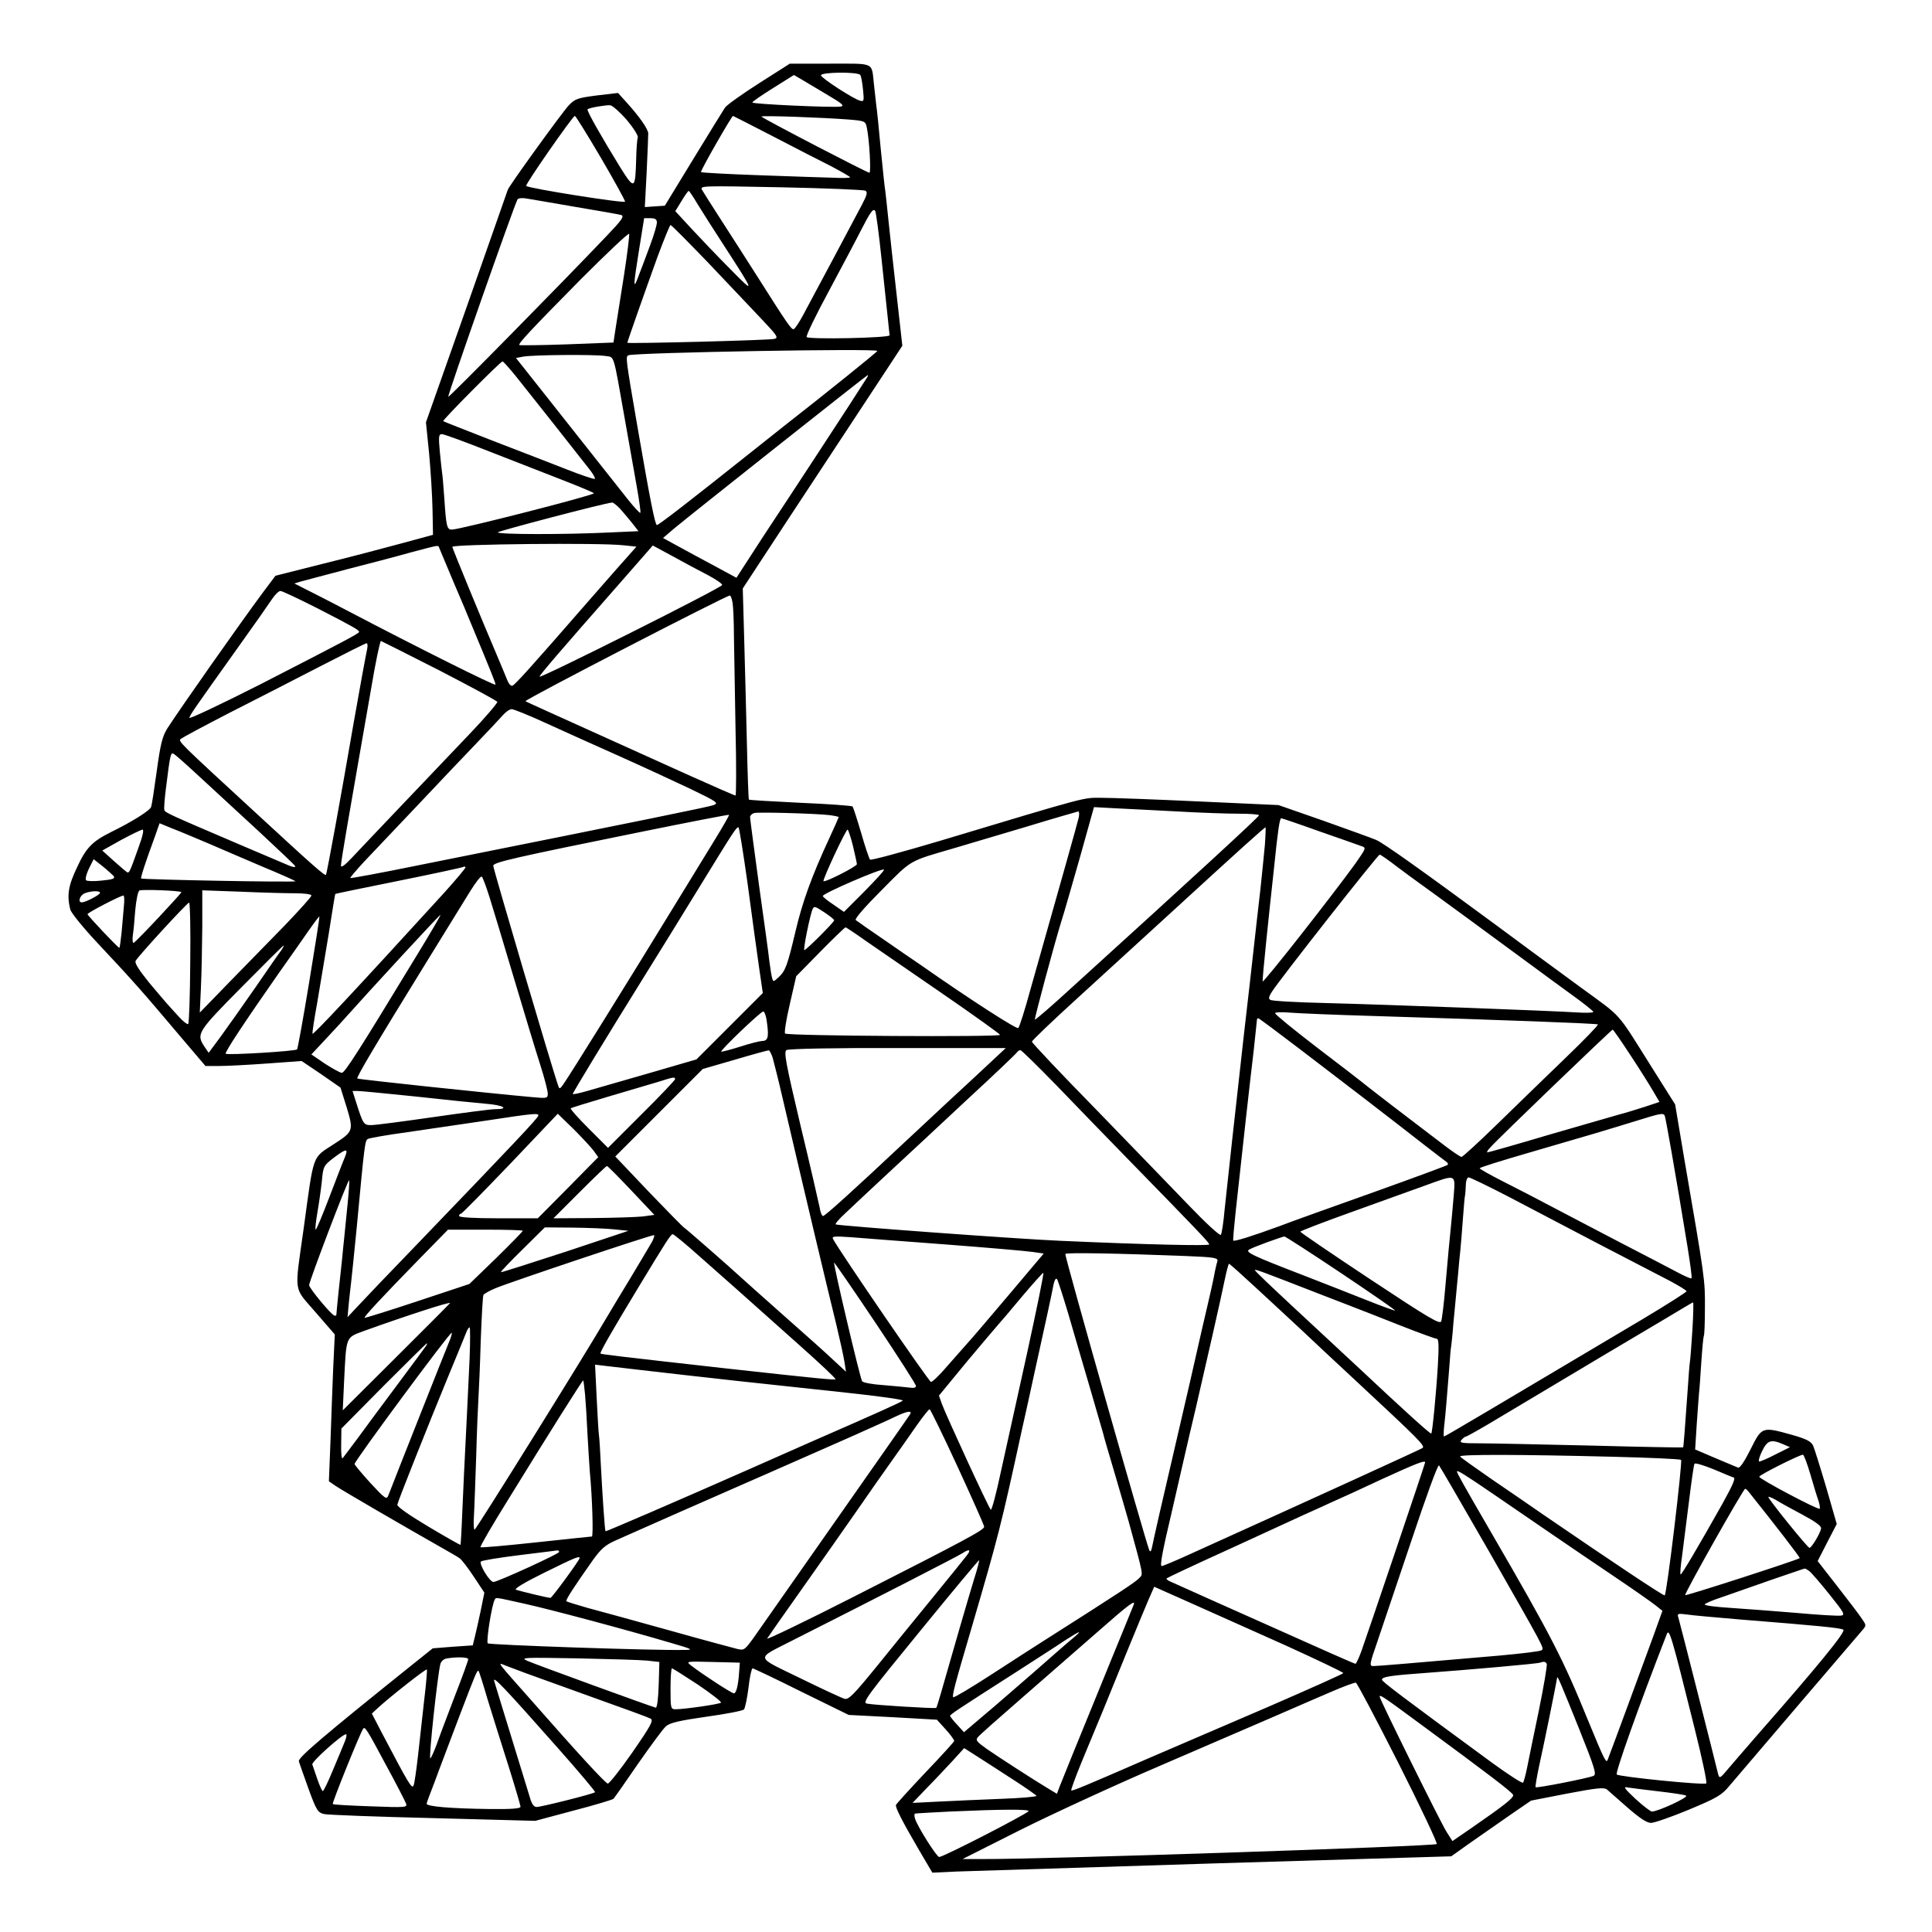 <?xml version="1.0" standalone="no"?>
<!DOCTYPE svg PUBLIC "-//W3C//DTD SVG 20010904//EN"
 "http://www.w3.org/TR/2001/REC-SVG-20010904/DTD/svg10.dtd">
<svg version="1.0" xmlns="http://www.w3.org/2000/svg"
 width="850pt" height="850pt" viewBox="0 0 850 850"
 preserveAspectRatio="xMidYMid meet">
<g transform="translate(0,850) scale(0.1,-0.1)"
fill="#000000" stroke="none">
<path d="M3340 8134 c-74 -47 -141 -95 -150 -107 -8 -12 -71 -114 -140 -227
l-125 -205 -44 -3 -44 -3 8 153 c4 84 7 161 7 171 -1 20 -38 73 -95 136 l-38
42 -94 -11 c-84 -11 -96 -15 -123 -44 -30 -32 -262 -353 -268 -371 -2 -5 -83
-238 -181 -516 l-179 -507 14 -138 c7 -77 14 -188 15 -248 l2 -109 -140 -38
c-77 -21 -233 -62 -347 -90 l-206 -52 -57 -76 c-105 -142 -354 -496 -419 -596
-21 -34 -30 -67 -46 -185 -11 -80 -22 -152 -25 -160 -5 -16 -85 -66 -175 -110
-84 -42 -111 -69 -151 -156 -39 -81 -45 -123 -30 -185 3 -14 58 -82 122 -150
156 -166 202 -219 348 -392 l125 -147 60 0 c34 0 129 5 212 11 l151 11 86 -58
85 -59 27 -86 c31 -103 30 -107 -55 -162 -98 -64 -88 -36 -134 -372 -41 -292
-46 -254 52 -368 l85 -98 -7 -147 c-3 -81 -9 -226 -12 -323 l-7 -176 29 -20
c24 -17 292 -173 479 -279 28 -16 58 -33 66 -39 9 -5 37 -42 63 -81 l47 -71
-16 -79 c-9 -43 -21 -96 -26 -116 l-9 -37 -88 -6 -88 -7 -100 -80 c-384 -308
-494 -402 -489 -417 2 -9 22 -63 42 -120 35 -96 41 -105 68 -112 17 -4 233
-12 480 -18 l450 -12 168 45 c93 24 172 48 176 52 5 5 53 74 108 154 56 80
110 154 123 165 16 15 58 25 177 42 86 12 160 26 166 32 5 5 14 48 20 95 5 47
14 86 18 86 4 0 101 -46 215 -103 l208 -102 194 -10 194 -11 39 -43 c22 -24
38 -47 37 -51 -2 -5 -59 -68 -128 -140 -69 -73 -126 -136 -128 -141 -4 -10 27
-71 100 -196 l60 -102 106 5 c59 2 573 18 1142 36 l1035 31 80 57 c44 31 123
86 175 122 l96 66 159 31 c131 25 162 28 175 18 8 -7 49 -43 91 -80 53 -46 84
-67 103 -67 14 0 89 26 166 58 122 51 145 64 177 103 67 79 566 663 586 686
19 22 19 22 -4 55 -12 18 -61 82 -107 141 l-85 109 42 82 42 81 -46 160 c-26
88 -52 171 -58 185 -10 19 -29 29 -92 47 -133 37 -133 37 -183 -63 -26 -52
-47 -84 -55 -81 -7 3 -52 22 -100 42 l-89 38 7 111 c4 61 9 122 10 136 2 14 6
75 10 135 4 61 9 113 11 117 3 3 5 60 5 125 1 121 0 128 -91 656 l-40 238
-102 162 c-160 254 -125 215 -315 354 -171 125 -286 210 -368 271 -323 238
-498 363 -531 377 -22 9 -127 47 -234 85 l-195 68 -350 16 c-192 9 -385 16
-428 16 -85 0 -45 11 -717 -191 -162 -48 -298 -85 -302 -81 -4 4 -22 57 -39
117 -18 61 -35 113 -38 117 -3 3 -106 11 -229 16 -123 6 -225 12 -227 14 -2 1
-6 116 -9 253 -3 138 -9 346 -12 463 l-6 213 93 142 c51 78 179 273 284 432
105 160 221 336 258 392 l67 102 -25 223 c-14 123 -30 270 -36 328 -6 58 -12
116 -14 130 -3 14 -11 97 -20 185 -8 88 -17 176 -20 195 -2 19 -7 60 -10 90
-11 98 7 90 -193 90 l-177 0 -135 -86z m445 36 c4 -6 9 -35 12 -65 5 -49 4
-53 -13 -48 -30 8 -167 97 -172 111 -5 15 163 17 173 2z m-142 -89 c63 -37 74
-47 55 -50 -37 -5 -388 11 -388 18 0 4 41 32 92 64 l91 57 36 -21 c20 -12 71
-42 114 -68z m-885 -109 c29 -35 51 -70 48 -77 -3 -8 -6 -49 -7 -92 -4 -138
-7 -140 -71 -38 -80 130 -148 249 -143 254 7 7 78 19 99 18 11 -1 44 -31 74
-65z m-115 -165 c59 -101 107 -188 107 -194 0 -9 -424 58 -435 69 -6 5 205
308 214 308 4 0 55 -83 114 -183z m758 93 c96 -50 211 -109 257 -132 45 -24
82 -45 82 -48 0 -3 -33 -4 -72 -2 -40 1 -187 6 -326 11 -139 5 -255 11 -258
14 -4 4 135 247 141 247 1 0 81 -41 176 -90z m335 74 c70 -6 72 -7 78 -37 11
-54 19 -197 11 -197 -10 0 -464 236 -475 247 -5 6 271 -4 386 -13z m71 -313
c11 -6 8 -18 -15 -62 -16 -30 -73 -137 -127 -239 -55 -102 -113 -212 -131
-245 -17 -32 -36 -61 -42 -63 -10 -3 -26 20 -161 233 -46 72 -116 182 -157
245 -41 63 -79 124 -85 134 -11 19 -4 19 347 12 197 -4 364 -11 371 -15z
m-738 -59 c19 -31 71 -113 116 -182 138 -213 139 -217 29 -105 -55 55 -131
135 -171 178 l-72 78 27 44 c15 25 29 45 32 45 3 0 20 -26 39 -58z m-539 -12
c102 -17 193 -33 203 -36 15 -5 3 -22 -64 -92 -190 -200 -693 -711 -697 -708
-4 5 291 846 305 869 3 5 20 7 37 4 17 -3 114 -19 216 -37z m1349 -235 c12
-115 25 -235 28 -265 3 -30 6 -59 7 -65 1 -12 -354 -19 -365 -8 -4 5 40 96 98
203 57 107 121 227 140 265 43 84 54 98 63 88 4 -4 17 -102 29 -218z m-989
166 c0 -11 -13 -55 -29 -98 -16 -43 -38 -103 -50 -133 -26 -71 -26 -54 1 113
l22 137 28 0 c21 0 28 -5 28 -19z m222 -173 c85 -90 191 -201 235 -248 73 -77
79 -86 60 -91 -22 -6 -647 -22 -647 -17 0 5 75 218 132 376 29 78 55 142 58
142 4 0 76 -73 162 -162z m-366 -55 c-15 -93 -31 -198 -37 -234 l-10 -66 -205
-8 c-113 -4 -207 -5 -209 -3 -6 6 47 63 273 292 114 114 208 203 210 197 2 -6
-8 -86 -22 -178z m1114 -337 c0 -4 -227 -187 -400 -322 -30 -24 -102 -81 -160
-127 -271 -216 -402 -317 -410 -317 -8 0 -31 117 -85 430 -53 307 -53 311 -40
317 33 12 1095 31 1095 19z m-1198 -22 c43 -7 34 20 88 -284 17 -96 40 -226
51 -288 11 -63 19 -116 16 -118 -2 -3 -29 26 -58 63 -63 80 -233 294 -382 483
l-107 135 32 6 c44 8 314 10 360 3z m-395 -86 c52 -65 273 -344 325 -411 17
-21 28 -41 25 -44 -3 -2 -56 15 -119 40 -62 24 -210 82 -328 127 -118 46 -217
85 -220 87 -5 4 252 263 261 263 3 0 28 -28 56 -62z m1547 -10 c-16 -26 -115
-179 -226 -348 -63 -96 -167 -255 -232 -353 l-116 -179 -98 53 c-53 28 -126
68 -161 87 l-64 35 48 41 c58 49 849 676 853 676 2 0 0 -6 -4 -12z m-1662
-324 c106 -41 252 -98 323 -126 72 -28 134 -54 138 -58 8 -7 -590 -160 -625
-160 -22 0 -25 15 -33 135 -4 55 -8 106 -10 115 -1 8 -6 50 -10 93 -6 66 -5
77 9 77 9 0 102 -34 208 -76z m575 -251 c14 -16 38 -44 54 -64 l28 -36 -136
-6 c-185 -9 -483 -9 -483 1 0 5 471 129 503 131 4 1 19 -11 34 -26z m16 -162
l57 -6 -22 -25 c-13 -14 -96 -108 -185 -210 -257 -295 -327 -373 -339 -377 -7
-2 -16 9 -22 24 -6 15 -27 66 -47 113 -67 157 -195 468 -195 474 0 12 650 19
753 7z m-810 -13 c3 -7 31 -74 62 -148 32 -74 68 -160 80 -190 87 -209 105
-254 105 -262 0 -8 -342 163 -655 327 -55 29 -129 67 -165 85 l-65 33 30 9
c17 5 107 28 200 53 94 24 220 57 280 74 133 35 122 34 128 19z m1179 -117
c38 -20 67 -40 65 -45 -4 -13 -796 -410 -803 -403 -4 3 104 128 330 385 l168
192 87 -47 c47 -26 116 -63 153 -82z m-1718 -146 c156 -80 186 -97 186 -105 0
-7 -69 -43 -439 -233 -178 -90 -312 -153 -308 -145 6 17 14 29 213 308 69 96
136 192 150 213 13 20 30 37 38 37 7 0 79 -34 160 -75z m1829 23 c3 -18 6 -85
6 -148 1 -63 4 -247 7 -407 4 -161 3 -293 0 -293 -4 0 -98 41 -209 91 -615
278 -712 321 -715 324 -6 6 881 464 899 465 4 0 9 -15 12 -32z m-1291 -297
c139 -72 254 -134 256 -139 1 -5 -52 -68 -119 -138 -68 -71 -202 -212 -299
-314 -97 -102 -197 -207 -223 -235 -31 -33 -47 -44 -47 -33 0 9 12 83 26 165
30 172 76 439 105 603 21 126 41 220 45 220 1 0 116 -58 256 -129z m-316 97
c-8 -38 -33 -174 -60 -328 -55 -319 -118 -665 -122 -669 -5 -5 -50 34 -309
273 -339 312 -341 314 -330 325 6 5 102 57 215 115 113 57 293 150 400 205
107 55 198 101 203 101 4 0 5 -10 3 -22z m785 -329 c74 -34 219 -99 322 -145
103 -46 245 -112 315 -145 116 -56 125 -62 102 -71 -22 -8 -276 -60 -1310
-267 -157 -32 -287 -56 -289 -54 -2 1 25 33 60 71 35 37 143 151 239 252 96
102 214 226 261 275 48 50 97 102 110 117 13 15 31 28 40 28 9 0 76 -27 150
-61z m-1519 -240 c57 -53 173 -160 258 -238 85 -79 157 -147 159 -152 1 -6
-12 -4 -30 4 -19 8 -115 49 -214 91 -311 133 -327 140 -332 152 -2 7 1 49 7
95 19 154 21 160 35 152 8 -5 60 -51 117 -104z m4297 -149 c102 -6 224 -10
273 -10 48 0 88 -3 87 -7 0 -7 -283 -267 -826 -760 -86 -79 -158 -141 -160
-139 -3 3 85 331 116 431 11 33 47 160 82 282 l62 222 91 -5 c50 -2 174 -9
275 -14z m-1531 -16 c23 -3 42 -7 42 -9 0 -1 -18 -43 -41 -92 -78 -168 -119
-282 -149 -410 -36 -152 -44 -174 -75 -203 -22 -20 -23 -21 -28 -3 -3 10 -8
43 -12 73 -3 30 -24 182 -46 338 -21 156 -39 289 -39 297 0 7 8 15 18 18 20 5
269 -2 330 -9z m1098 -11 c-6 -25 -76 -275 -213 -758 -24 -88 -48 -164 -53
-168 -6 -7 -210 124 -430 278 -25 17 -97 66 -160 110 -63 43 -119 82 -125 87
-6 5 39 57 115 133 135 136 115 124 320 184 58 17 202 60 320 95 118 36 219
65 224 66 4 0 5 -12 2 -27z m-1602 -99 c-37 -60 -115 -188 -174 -284 -201
-329 -464 -752 -492 -791 -13 -19 -17 -21 -21 -9 -25 69 -287 958 -287 971 0
15 88 35 650 149 212 43 386 77 388 75 1 -1 -27 -51 -64 -111z m2659 39 c89
-31 172 -60 185 -65 24 -8 23 -8 -24 -76 -95 -132 -404 -526 -409 -520 -1 2 6
82 16 178 10 96 25 240 34 320 17 167 25 220 32 220 3 0 77 -25 166 -57z
m-4888 -53 c55 -24 163 -70 240 -103 77 -32 142 -61 145 -64 5 -6 -673 7 -679
12 -3 4 18 69 61 186 l20 57 56 -23 c32 -12 102 -42 157 -65z m2374 -177 c18
-137 41 -301 50 -365 l17 -117 -146 -146 -146 -146 -210 -61 c-115 -33 -237
-68 -271 -78 -35 -10 -63 -16 -63 -13 0 6 144 243 315 518 62 99 174 281 250
405 146 238 154 250 164 250 3 0 21 -111 40 -247z m2276 170 c-4 -43 -13 -132
-20 -198 -8 -66 -21 -185 -30 -265 -9 -80 -27 -242 -41 -360 -37 -329 -74
-664 -86 -780 -5 -58 -13 -109 -17 -113 -5 -4 -66 52 -137 126 -71 74 -256
265 -411 425 -156 159 -283 294 -283 299 0 5 91 92 202 193 112 102 311 284
443 405 265 243 378 345 383 345 1 0 0 -35 -3 -77z m-4955 -10 c-38 -107 -41
-114 -50 -111 -4 2 -30 24 -59 50 l-51 46 82 46 c46 25 88 45 95 46 7 0 1 -28
-17 -77z m3143 4 c9 -39 17 -75 17 -79 0 -10 -140 -81 -147 -75 -5 6 98 227
106 227 3 0 14 -33 24 -73z m2393 -90 c38 -28 79 -59 91 -67 22 -15 407 -297
519 -380 33 -25 104 -76 157 -115 53 -38 97 -73 97 -77 0 -4 -35 -5 -77 -2
-111 7 -826 34 -1100 41 -127 3 -237 9 -244 14 -9 5 -7 14 7 36 38 59 466 603
474 603 4 0 39 -24 76 -53z m-5647 -40 c9 -12 1 -16 -50 -21 -34 -4 -66 -3
-70 1 -5 5 1 28 12 51 l21 42 38 -30 c20 -16 42 -36 49 -43z m1455 -75 c-395
-433 -575 -625 -579 -620 -2 2 7 62 20 133 12 72 35 209 51 305 15 96 28 176
29 177 0 1 126 27 280 58 154 31 282 59 284 61 2 2 6 2 9 -1 3 -2 -40 -53 -94
-113z m1850 7 l-91 -91 -46 32 c-26 17 -47 34 -47 38 1 12 261 124 269 116 3
-3 -36 -45 -85 -95z m-1651 -24 c14 -44 62 -204 107 -355 45 -151 97 -323 116
-382 19 -59 34 -117 34 -129 0 -21 -3 -22 -67 -16 -190 17 -767 78 -771 82 -5
5 81 150 303 510 81 132 168 273 193 313 25 40 48 70 52 65 4 -4 19 -44 33
-88z m-1355 20 c3 -3 -199 -219 -210 -223 -4 -2 -6 11 -4 30 3 18 8 69 11 113
4 44 12 83 18 87 9 6 176 0 185 -7z m-358 -3 c0 -9 -64 -42 -80 -42 -19 0 -9
31 13 40 28 11 67 12 67 2z m857 -2 c42 0 73 -4 73 -10 0 -6 -51 -62 -112
-126 -62 -64 -173 -177 -246 -252 l-133 -137 5 110 c3 61 5 182 6 269 l0 159
167 -6 c91 -4 199 -7 240 -7z m-752 -57 c-2 -27 -7 -78 -10 -115 -4 -38 -8
-68 -10 -68 -6 0 -140 142 -140 148 1 7 143 81 158 82 4 0 5 -21 2 -47z m292
-247 c-1 -145 -5 -267 -9 -271 -3 -4 -24 12 -45 36 -21 23 -43 47 -48 53 -6 6
-41 48 -79 93 -46 57 -65 87 -59 96 13 23 227 256 235 256 4 1 7 -118 5 -263z
m2793 218 c22 -15 40 -29 40 -33 0 -8 -123 -131 -131 -131 -7 0 27 165 37 182
7 12 10 11 54 -18z m-1798 -190 c-250 -412 -315 -514 -328 -514 -7 0 -40 18
-74 40 l-60 41 44 47 c24 26 59 64 78 84 153 171 444 486 446 483 2 -1 -46
-83 -106 -181z m-472 -117 c-26 -158 -50 -290 -53 -294 -8 -8 -307 -26 -314
-19 -6 5 87 145 236 358 42 59 98 139 125 178 27 39 50 69 51 68 2 -2 -19
-132 -45 -291z m2447 185 c45 -31 197 -136 337 -232 140 -96 255 -179 256
-183 0 -10 -936 -5 -946 6 -4 4 5 62 21 130 l28 122 106 108 c58 59 108 107
111 107 3 0 42 -26 87 -58z m-2568 -41 c-8 -10 -59 -83 -113 -162 -55 -79
-124 -177 -154 -218 l-54 -73 -19 28 c-36 55 -31 64 163 260 100 101 183 184
186 184 2 0 -2 -8 -9 -19z m2136 -325 c8 -60 3 -76 -23 -76 -9 0 -53 -11 -96
-25 -44 -14 -81 -23 -83 -22 -5 6 174 177 185 177 6 0 14 -24 17 -54z m2670
34 c589 -18 980 -33 985 -37 3 -3 -61 -69 -141 -146 -81 -78 -215 -208 -298
-289 -84 -82 -156 -148 -161 -148 -5 0 -39 23 -77 52 -217 165 -283 216 -329
252 -28 23 -133 104 -233 180 -99 76 -181 143 -181 148 0 5 28 6 63 3 34 -3
202 -10 372 -15z m-327 -145 c180 -137 401 -307 552 -425 46 -36 89 -68 94
-72 6 -4 8 -9 5 -13 -3 -3 -149 -57 -325 -120 -175 -62 -364 -130 -419 -151
-117 -43 -195 -67 -199 -62 -2 1 3 57 10 123 31 287 66 599 80 715 7 69 14
129 14 133 0 4 2 7 6 7 3 0 85 -61 182 -135z m1455 -27 c41 -62 86 -134 101
-160 l27 -46 -63 -21 c-35 -11 -85 -27 -113 -34 -27 -8 -168 -48 -312 -90
-144 -43 -265 -77 -269 -77 -4 0 1 10 12 21 33 38 534 519 539 519 3 0 38 -51
78 -112z m-2809 -26 c-33 -31 -121 -113 -195 -181 -74 -69 -161 -150 -194
-181 -211 -198 -345 -320 -354 -320 -5 0 -12 17 -15 38 -4 20 -41 182 -84 360
-65 275 -74 324 -62 332 9 6 214 10 490 9 l475 0 -61 -57z m-965 16 c5 -18 26
-100 45 -183 99 -425 196 -833 236 -995 15 -63 31 -135 35 -160 l7 -45 -54 50
c-29 28 -130 118 -223 200 -93 83 -177 157 -185 165 -45 42 -243 215 -249 218
-4 1 -74 73 -156 158 l-148 156 192 192 193 193 142 41 c77 23 144 41 148 41
3 1 11 -14 17 -31z m1246 -120 c81 -84 222 -230 314 -324 319 -327 361 -371
361 -379 0 -7 -273 -1 -655 16 -187 8 -963 65 -988 72 -5 1 15 25 45 52 29 28
114 107 188 176 74 69 231 214 347 323 117 108 215 201 218 207 4 5 10 9 14 9
5 0 75 -69 156 -152z m-1675 24 c0 -4 -66 -74 -148 -155 l-147 -147 -85 85
c-46 46 -82 86 -79 89 2 2 76 25 164 51 88 26 187 55 220 65 69 22 75 23 75
12z m-1143 -76 c125 -14 265 -28 310 -32 79 -6 107 -24 40 -24 -18 0 -140 -16
-272 -35 -132 -19 -254 -35 -271 -35 -34 0 -36 2 -68 103 l-15 47 24 0 c13 0
126 -11 252 -24z m541 -85 c-5 -14 -101 -116 -528 -560 -124 -128 -244 -254
-268 -280 l-43 -46 6 65 c4 36 8 76 10 90 2 14 13 124 25 245 34 366 36 376
48 384 7 4 86 18 175 30 89 13 245 36 347 51 209 32 233 34 228 21z m244 -154
l20 -28 -133 -135 -133 -134 -173 0 c-109 0 -173 4 -173 10 0 6 3 10 8 10 4 0
101 99 217 220 l209 220 69 -67 c38 -38 78 -81 89 -96z m4712 155 c4 -8 44
-233 100 -575 12 -75 21 -139 18 -141 -2 -3 -32 10 -65 28 -34 18 -143 75
-242 126 -99 52 -234 122 -300 157 -66 35 -166 87 -222 115 -57 29 -103 55
-103 58 0 4 98 34 218 69 259 75 346 101 472 140 106 33 117 35 124 23z
m-5807 -184 c-8 -18 -38 -97 -68 -175 -30 -79 -57 -143 -60 -143 -3 0 0 33 7
73 7 39 16 103 20 140 6 66 8 69 52 103 56 42 66 43 49 2z m1260 -145 l102
-108 -52 -7 c-29 -3 -128 -6 -222 -7 l-170 -1 115 115 c63 63 117 115 120 115
3 1 51 -48 107 -107z m3619 -20 c-4 -43 -8 -98 -11 -123 -9 -86 -14 -146 -26
-280 -6 -74 -15 -143 -18 -153 -6 -15 -53 13 -313 185 -169 112 -307 206 -307
209 -1 3 104 43 232 89 127 46 273 98 322 116 132 48 128 49 121 -43z m243 -9
c91 -48 202 -106 246 -129 70 -37 179 -94 463 -241 39 -21 72 -41 72 -45 0 -4
-87 -59 -192 -122 -648 -385 -870 -517 -875 -517 -2 0 -2 21 1 48 6 50 11 116
22 252 3 47 7 92 9 100 1 8 6 51 9 95 4 44 9 96 11 115 2 19 6 67 10 105 3 39
8 86 10 105 2 19 7 80 11 135 4 55 8 103 10 108 1 4 2 23 3 42 0 19 6 35 12
35 7 0 87 -39 178 -86z m-5109 -24 c-5 -52 -12 -120 -15 -150 -3 -30 -8 -75
-10 -100 -10 -87 -25 -235 -25 -243 0 -5 -4 -7 -9 -5 -16 6 -111 121 -111 134
0 16 171 466 176 461 2 -1 -1 -45 -6 -97z m1175 -119 l60 -6 -279 -93 c-154
-50 -281 -91 -282 -89 -2 2 41 47 95 100 l98 97 124 -1 c68 -1 151 -4 184 -8z
m-405 -6 c0 -3 -53 -57 -117 -120 l-118 -114 -229 -76 c-126 -42 -230 -74
-232 -73 -4 4 70 84 233 251 l134 137 165 0 c90 0 164 -2 164 -5z m570 -46
c-7 -12 -50 -85 -97 -163 -47 -77 -93 -154 -103 -171 -90 -155 -575 -934 -582
-935 -4 0 -5 26 -3 58 2 31 6 149 10 262 3 113 8 230 10 260 2 30 7 143 10
250 4 107 9 199 12 203 3 5 26 18 52 29 64 27 694 238 699 234 2 -3 -2 -14 -8
-27z m206 -65 c112 -99 167 -147 442 -393 89 -79 160 -146 158 -149 -5 -4 -69
2 -486 48 -491 55 -545 62 -548 65 -4 4 49 97 166 290 126 208 143 235 152
235 4 0 57 -43 116 -96z m1084 51 c184 -14 357 -29 383 -33 l49 -7 -152 -180
c-84 -99 -166 -196 -184 -215 -17 -19 -57 -65 -90 -102 -32 -38 -64 -68 -70
-68 -9 1 -391 558 -430 627 -8 14 1 15 75 10 46 -4 235 -18 419 -32z m1740
-126 c133 -89 240 -163 238 -165 -2 -1 -58 19 -123 45 -66 26 -187 74 -270
106 -239 92 -270 107 -248 118 18 11 143 56 154 57 4 0 116 -72 249 -161z
m-682 75 c126 -5 142 -8 138 -23 -3 -9 -10 -38 -15 -66 -5 -27 -19 -88 -30
-135 -11 -47 -32 -137 -46 -200 -14 -63 -39 -171 -55 -240 -107 -459 -134
-579 -140 -610 -5 -26 -9 -31 -14 -19 -16 38 -373 1295 -369 1302 4 7 225 3
531 -9z m-1364 -297 c97 -145 176 -268 176 -275 0 -7 -11 -10 -27 -7 -16 2
-67 7 -115 11 -49 3 -91 11 -95 17 -10 17 -130 527 -123 522 4 -3 87 -123 184
-268z m1684 146 c70 -64 156 -145 192 -178 36 -34 139 -131 230 -215 287 -267
312 -292 298 -301 -11 -7 -468 -216 -1030 -470 -59 -27 -112 -49 -117 -49 -9
0 3 64 47 250 11 47 32 139 47 205 15 66 40 174 56 240 41 177 110 479 127
563 8 39 17 72 19 72 3 0 62 -53 131 -117z m252 -10 c36 -14 103 -40 150 -58
47 -18 149 -58 227 -89 79 -31 148 -56 154 -56 9 0 10 -32 5 -117 -7 -119 -24
-295 -29 -300 -4 -3 -119 101 -317 287 -74 69 -208 193 -297 276 -88 82 -162
152 -162 156 -1 6 35 -8 269 -99z m-1271 -265 c-43 -194 -95 -431 -116 -525
-20 -95 -40 -169 -44 -165 -10 9 -197 416 -215 465 l-13 37 126 153 c70 83
132 157 138 163 6 6 51 59 100 118 49 58 92 106 95 106 4 0 -29 -159 -71 -352z
m181 172 c23 -80 66 -226 95 -325 29 -99 55 -189 58 -200 2 -11 26 -92 52
-180 26 -88 53 -182 61 -210 67 -245 64 -229 46 -248 -14 -16 -85 -63 -414
-272 -43 -27 -151 -97 -239 -154 -88 -57 -162 -101 -165 -98 -6 6 5 49 81 307
119 407 129 447 220 865 14 61 38 171 54 245 51 231 80 364 86 398 4 19 10 30
15 25 4 -4 26 -73 50 -153z m-2720 47 c0 -1 -106 -108 -236 -237 l-236 -235 6
130 c10 200 6 189 89 220 184 66 377 129 377 122z m5466 -116 c-4 -65 -9 -130
-11 -142 -2 -13 -6 -63 -9 -111 -13 -186 -19 -263 -21 -266 -1 -1 -182 2 -401
8 -220 5 -441 10 -493 10 -82 0 -92 2 -81 15 7 8 16 15 20 15 4 0 70 37 146
83 77 46 285 170 464 277 179 106 339 201 355 211 17 10 32 19 34 19 2 0 1
-54 -3 -119z m-5380 -128 c-4 -76 -8 -181 -11 -233 -13 -255 -15 -305 -21
-440 -3 -80 -7 -146 -8 -147 -1 -1 -65 35 -142 81 -84 50 -138 88 -136 96 4
19 139 358 223 562 39 94 75 182 80 195 5 13 11 23 15 23 3 0 3 -62 0 -137z
m-85 86 c-10 -23 -255 -642 -272 -687 -8 -21 -13 -18 -79 53 -38 42 -70 80
-70 84 0 14 421 583 427 577 2 -2 -1 -14 -6 -27z m-107 -31 c-5 -7 -62 -85
-128 -173 -66 -88 -144 -194 -174 -235 -31 -41 -59 -79 -64 -85 -5 -6 -8 20
-7 60 l1 70 186 188 c103 103 188 187 190 187 2 0 0 -6 -4 -12z m1356 -152
c129 -14 351 -38 492 -53 142 -15 254 -31 250 -35 -7 -7 -116 -56 -407 -183
-66 -29 -183 -81 -260 -115 -317 -140 -639 -279 -641 -277 -3 3 -13 149 -20
282 -3 66 -7 130 -9 142 -2 11 -6 86 -10 165 l-7 144 188 -22 c104 -12 295
-34 424 -48z m-656 -61 c3 -33 8 -114 11 -180 4 -66 8 -138 10 -160 11 -116
16 -285 9 -285 -5 0 -116 -12 -247 -26 -131 -14 -241 -24 -243 -21 -3 3 53 99
124 213 179 291 326 524 328 521 1 -1 5 -29 8 -62z m1639 -318 c64 -139 117
-258 117 -264 0 -14 -80 -57 -574 -308 -214 -109 -385 -191 -381 -184 5 8 72
104 150 214 78 110 186 264 241 343 54 78 126 181 159 227 33 46 82 116 109
155 27 38 52 70 56 70 3 0 59 -114 123 -253z m-209 231 c-4 -7 -139 -200 -299
-428 -160 -228 -313 -446 -340 -485 -92 -132 -86 -126 -120 -120 -16 4 -151
40 -300 82 -148 41 -310 86 -360 99 -49 14 -91 27 -93 29 -5 5 35 66 117 182
36 50 55 66 100 86 119 53 402 178 526 232 72 31 186 82 255 112 69 30 190 84
270 119 80 36 163 73 185 84 47 22 69 25 59 8z m3841 -132 l30 -13 -62 -31
c-34 -18 -67 -32 -73 -32 -5 0 0 20 12 45 24 49 40 54 93 31z m-752 -55 c163
-4 300 -10 303 -14 7 -7 -62 -587 -72 -596 -4 -4 -239 153 -531 353 -56 39
-161 111 -233 160 -72 50 -133 93 -136 98 -6 10 271 9 669 -1z m872 -78 c14
-49 30 -101 36 -117 5 -16 7 -31 5 -34 -7 -6 -266 131 -266 141 0 8 176 96
192 97 4 0 19 -39 33 -87z m-1695 53 c0 -6 -260 -774 -281 -832 -11 -30 -23
-54 -25 -54 -5 0 -87 36 -619 274 -93 42 -181 81 -194 87 -13 5 -21 12 -18 15
3 3 126 61 274 128 147 68 297 136 333 153 36 16 89 40 119 54 30 13 129 58
220 101 151 69 191 85 191 74z m1356 -66 c12 0 -1 -31 -47 -114 -105 -187
-182 -317 -185 -313 -3 2 0 37 6 78 5 41 19 148 30 237 11 90 22 168 25 172 3
5 42 -7 86 -25 45 -19 83 -35 85 -35z m-1077 -322 c247 -433 245 -428 234
-438 -4 -5 -89 -15 -188 -24 -393 -34 -534 -46 -553 -46 -18 0 -17 7 18 108
20 59 87 259 150 445 62 186 116 335 121 330 4 -4 102 -173 218 -375z m28 244
c169 -116 344 -236 528 -360 83 -56 163 -112 179 -125 l30 -24 -41 -114 c-33
-90 -171 -466 -199 -539 -7 -21 -13 -9 -86 168 -111 273 -163 374 -423 822
-127 219 -155 269 -155 276 0 8 34 -13 167 -104z m1117 14 c112 -140 227 -289
224 -291 -8 -8 -500 -167 -504 -163 -5 5 256 468 264 468 3 0 10 -6 16 -14z
m236 -100 c58 -31 84 -50 82 -61 -4 -22 -42 -85 -51 -85 -8 0 -181 214 -181
224 0 3 15 -3 33 -13 17 -11 70 -40 117 -65z m-5470 -164 c0 -8 -271 -132
-289 -132 -17 0 -65 80 -55 90 5 5 81 17 169 28 88 11 163 20 168 21 4 0 7 -3
7 -7z m1793 -16 c-10 -13 -76 -95 -148 -183 -71 -87 -183 -224 -249 -306 -100
-123 -123 -146 -140 -141 -12 3 -100 44 -196 91 -201 98 -197 82 -35 165 382
193 733 373 750 385 30 20 39 15 18 -11z m-1703 -11 c0 -9 -122 -175 -128
-175 -12 0 -136 30 -152 36 -9 4 38 32 125 75 134 66 155 75 155 64z m1736
-91 c-22 -71 -99 -337 -146 -502 -10 -35 -19 -64 -21 -66 -6 -4 -281 13 -306
19 -20 5 6 39 235 319 141 173 258 313 260 312 1 -2 -8 -39 -22 -82z m3675 33
c9 -7 48 -52 88 -102 64 -80 70 -90 51 -93 -12 -2 -101 3 -198 12 -97 8 -228
18 -289 22 -62 4 -113 10 -113 15 0 4 35 19 78 33 42 15 140 49 217 76 77 26
142 49 145 49 3 0 12 -5 21 -12z m-2303 -327 c138 -63 252 -117 252 -121 0 -3
-150 -70 -332 -149 -183 -79 -421 -181 -528 -227 -280 -122 -333 -144 -337
-140 -2 2 19 60 47 128 28 68 72 174 97 234 25 61 73 180 108 265 35 86 75
181 88 212 l25 57 164 -73 c90 -40 277 -124 416 -186z m-3349 184 c113 -25
443 -113 646 -173 93 -27 97 -30 55 -30 -136 -3 -856 22 -864 29 -8 8 18 172
31 193 6 10 1 10 132 -19z m2678 -6 c-3 -7 -25 -62 -50 -123 -25 -60 -65 -159
-90 -220 -96 -234 -177 -434 -187 -460 l-10 -27 -38 23 c-65 39 -215 136 -270
174 -45 32 -51 39 -40 52 7 9 94 86 193 172 98 86 247 215 330 288 143 126
174 149 162 121z m2668 -63 c350 -28 442 -37 455 -45 12 -8 -112 -160 -380
-465 -58 -67 -117 -135 -132 -153 -32 -38 -34 -39 -41 -9 -7 31 -166 658 -173
681 -6 17 -2 18 37 13 24 -4 130 -13 234 -22z m-200 -477 c33 -131 56 -240 52
-244 -8 -9 -384 29 -394 39 -7 8 95 296 220 617 11 29 21 -7 122 -412z m-2740
390 c-22 -18 -98 -85 -170 -148 -73 -63 -170 -148 -218 -188 l-86 -73 -30 33
c-17 18 -31 36 -31 39 0 6 38 31 285 189 88 57 187 120 219 142 73 47 83 49
31 6z m-2655 -88 c0 -5 -26 -78 -59 -162 -32 -84 -69 -181 -81 -216 -13 -34
-25 -60 -27 -58 -7 6 32 364 44 413 2 12 15 24 26 26 43 8 97 7 97 -3z m788
-6 l53 -6 -3 -101 c-2 -61 -7 -101 -13 -100 -18 4 -529 190 -565 206 -33 15
-17 15 220 11 140 -3 279 -7 308 -10z m404 -49 c-4 -61 -13 -95 -23 -95 -10 0
-139 84 -188 122 -24 19 -24 19 95 16 l119 -3 -3 -40z m3553 35 c3 -5 -13 -99
-35 -207 -23 -109 -46 -223 -52 -253 -6 -30 -14 -58 -17 -63 -4 -4 -64 35
-133 85 -405 297 -488 360 -488 368 0 13 40 19 195 30 189 14 488 40 500 45
18 6 24 5 30 -5z m-4490 -42 c44 -16 181 -65 305 -110 124 -44 233 -84 242
-89 14 -8 3 -29 -80 -149 -53 -76 -102 -138 -108 -137 -11 2 -129 130 -338
368 -150 169 -146 164 -121 155 11 -5 56 -21 100 -38z m-449 -120 c-8 -73 -20
-182 -27 -243 -7 -60 -15 -119 -19 -129 -7 -20 -19 0 -141 232 l-43 83 29 27
c55 50 209 171 213 167 2 -2 -3 -63 -12 -137z m1205 70 c59 -40 105 -76 101
-79 -7 -7 -162 -29 -199 -29 -22 0 -23 3 -23 90 0 50 3 90 6 90 4 0 55 -33
115 -72z m-926 -64 c20 -65 61 -196 91 -290 30 -95 54 -177 54 -183 0 -8 -41
-11 -132 -10 -172 2 -284 11 -281 24 1 6 18 51 37 100 18 50 66 175 105 279
75 196 80 210 87 204 2 -3 20 -58 39 -124z m307 -212 c94 -106 169 -195 166
-197 -6 -7 -237 -65 -257 -65 -12 0 -22 13 -30 43 -7 23 -44 143 -82 267 -38
124 -72 234 -75 245 -6 24 48 -33 278 -293z m4497 78 c67 -168 76 -196 62
-203 -22 -10 -250 -55 -255 -50 -2 2 5 43 15 91 17 74 78 375 80 392 1 9 18
-31 98 -230z m-797 -146 c97 -192 173 -353 169 -357 -9 -10 -1756 -68 -1996
-66 l-90 0 250 126 c138 69 417 198 620 285 204 88 433 187 510 220 77 34 185
80 240 104 55 24 105 42 110 41 6 -2 89 -160 187 -353z m97 171 c306 -225 404
-300 408 -312 4 -12 -38 -45 -184 -146 l-83 -57 -26 41 c-27 43 -294 583 -294
594 0 11 11 4 179 -120z m-4551 -180 c45 -82 84 -159 88 -169 7 -18 2 -19
-155 -13 -89 3 -165 7 -167 10 -4 4 116 302 133 330 8 14 16 1 101 -158z
m-181 103 c-7 -18 -31 -75 -52 -125 -21 -51 -41 -93 -45 -93 -3 0 -14 24 -24
53 -9 28 -20 57 -22 64 -5 11 131 133 148 133 5 0 2 -15 -5 -32z m2941 -168
c56 -36 101 -68 102 -71 0 -4 -69 -10 -152 -13 -84 -3 -207 -9 -273 -12 l-120
-6 61 64 c34 34 85 89 114 120 l52 57 58 -37 c31 -20 103 -66 158 -102z m2837
-51 c61 -7 116 -15 123 -19 13 -7 -124 -70 -150 -70 -7 0 -40 26 -73 56 -48
45 -55 55 -35 50 14 -2 75 -10 135 -17z m-2770 -88 c-23 -20 -375 -201 -393
-201 -11 0 -95 133 -106 168 -4 12 -4 23 1 23 4 1 73 5 153 9 225 10 355 11
345 1z"/>
</g>
</svg>
